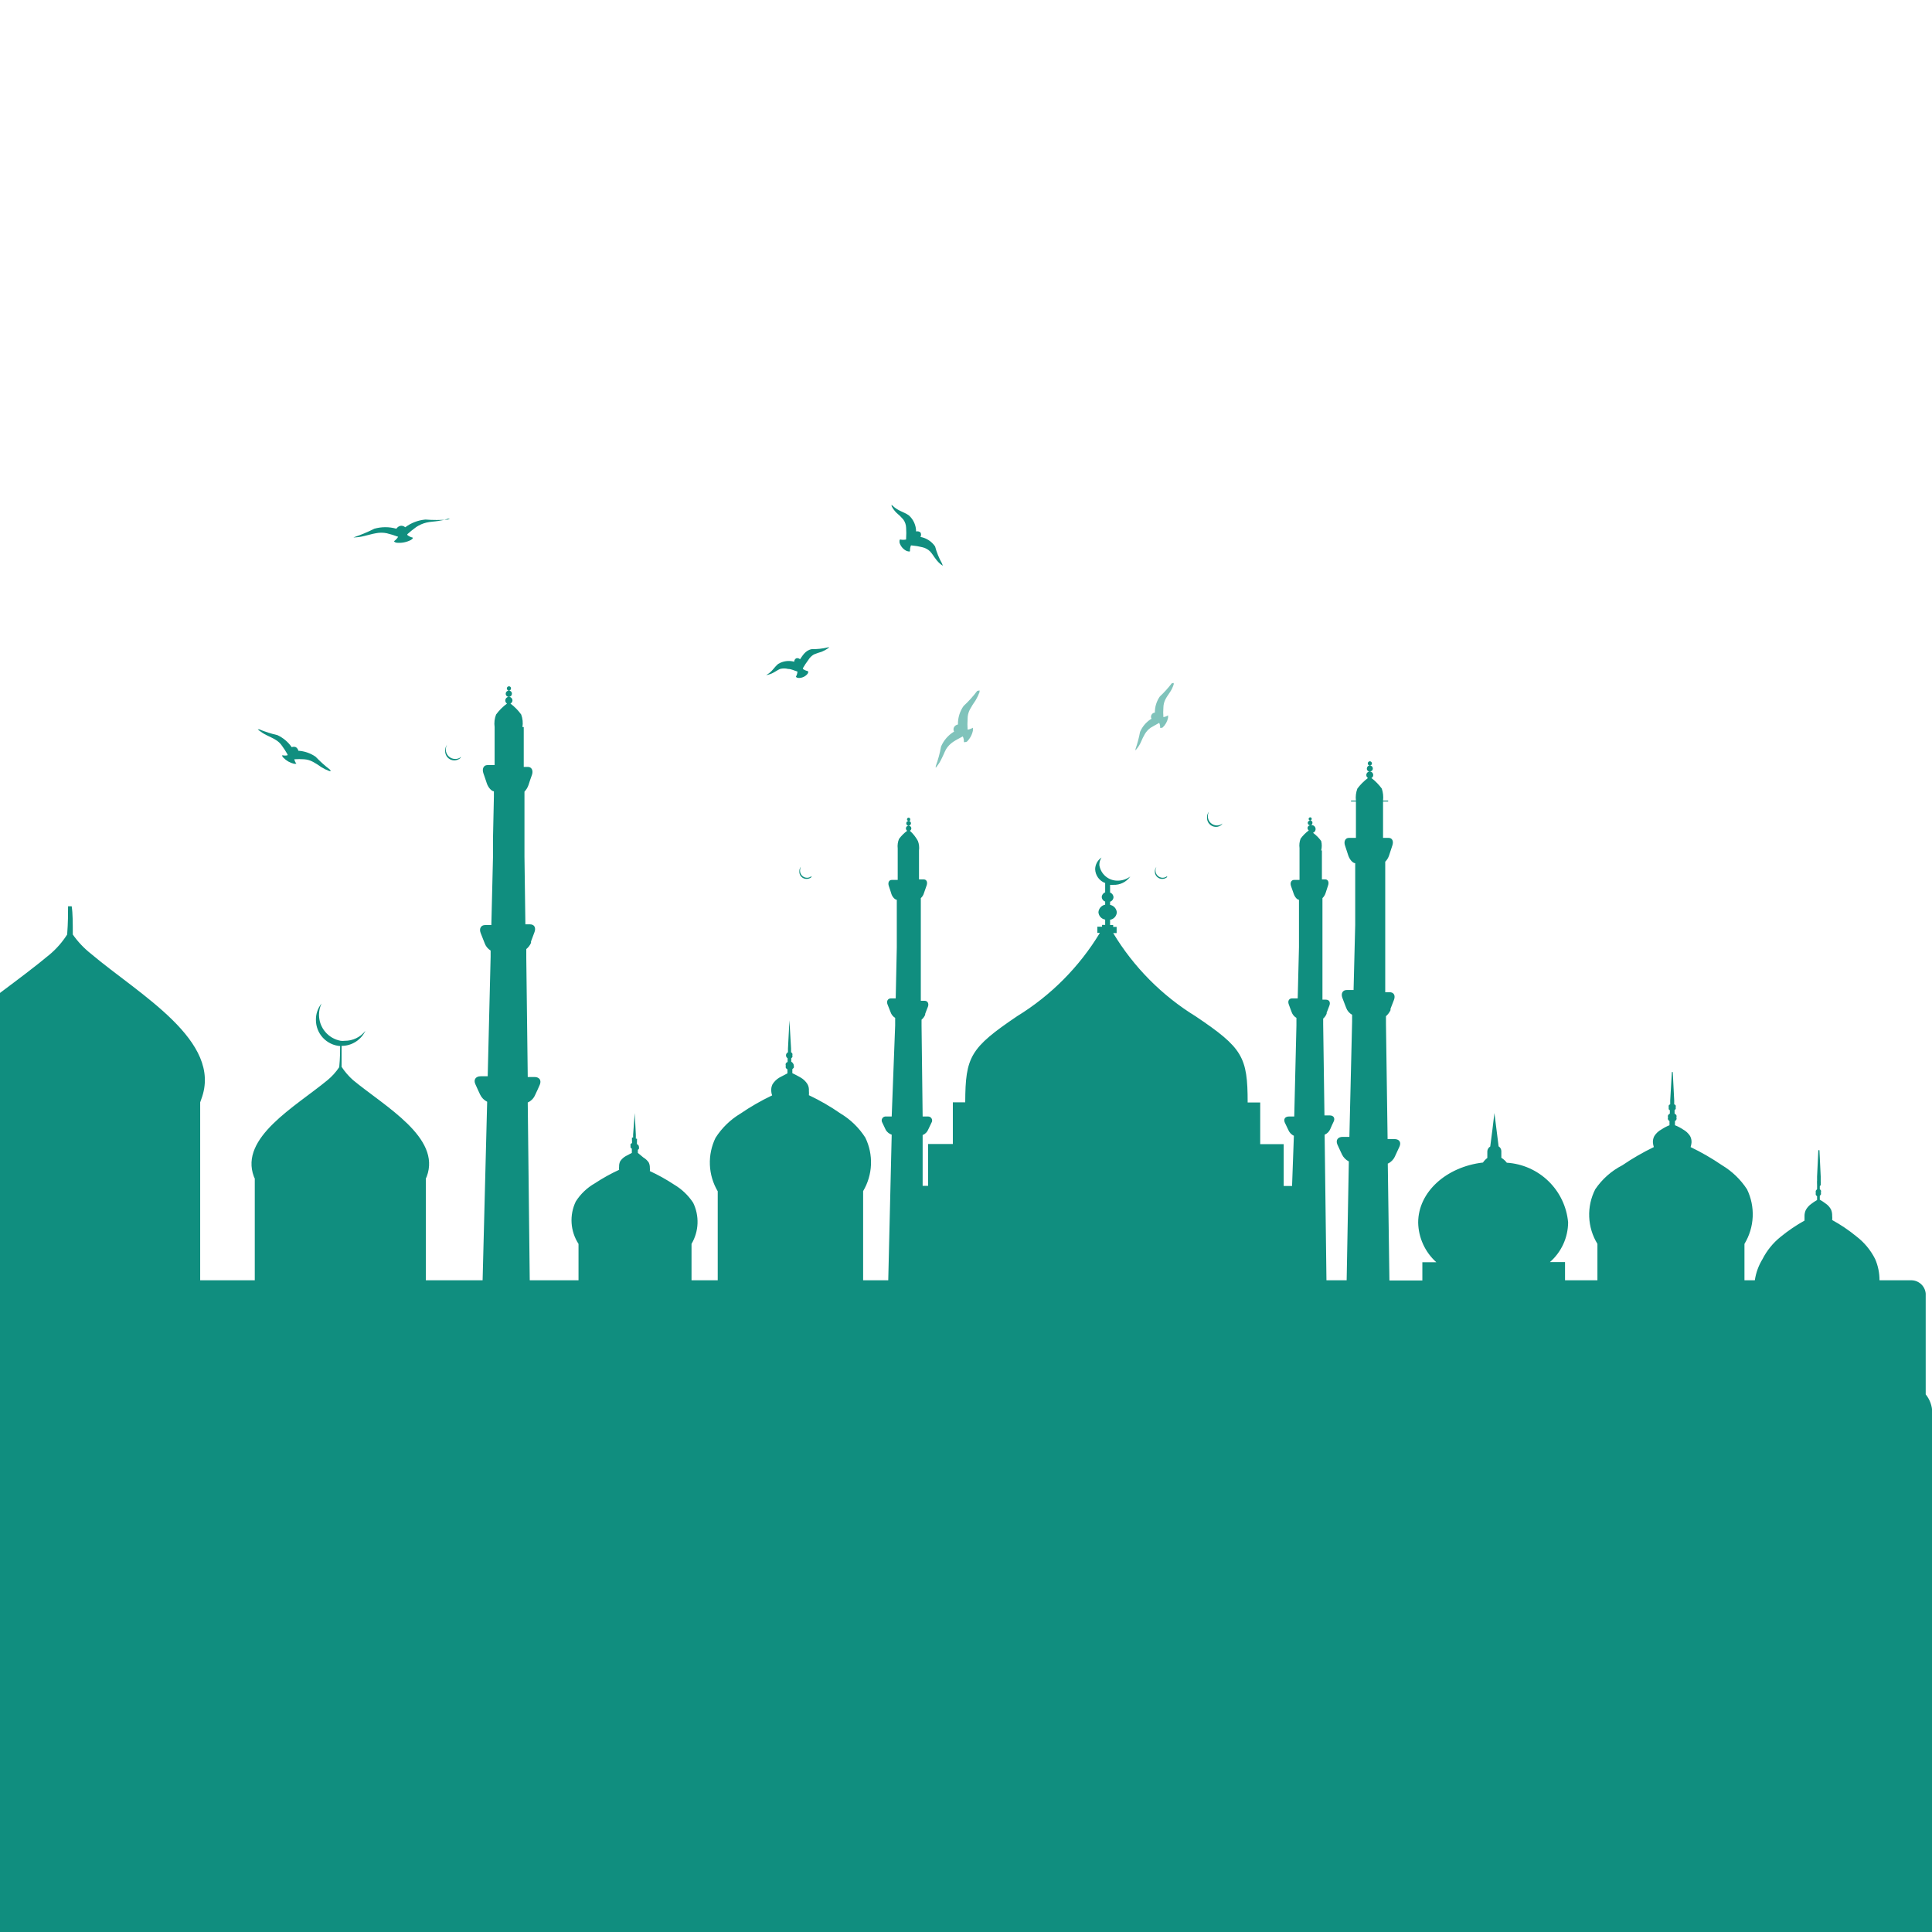 <svg width="1059" height="1059" viewBox="0 0 1059 1059" fill="none"
    xmlns="http://www.w3.org/2000/svg">
    <g clip-path="url(#clip0_27_99)">
        <path opacity="0.53" fill-rule="evenodd" clip-rule="evenodd"
            d="M535.679 378.681C533.427 381.661 530.917 384.437 528.177 386.976C526.088 389.941 525.005 393.499 525.089 397.125C524.654 397.191 524.239 397.351 523.872 397.595C523.506 397.839 523.199 398.161 522.971 398.537C522.754 398.913 522.64 399.339 522.64 399.773C522.64 400.206 522.754 400.632 522.971 401.008C519.783 402.922 517.281 405.795 515.822 409.215C515.169 412.882 514.194 416.485 512.91 419.982V420.864L513.528 420.07C514.582 418.741 515.471 417.289 516.175 415.746C517.058 414.069 517.676 412.304 518.646 410.539C519.629 408.996 520.922 407.674 522.441 406.656C524.294 405.421 525.971 404.626 527.736 403.656C528.176 404.561 528.388 405.561 528.354 406.568C528.354 407.186 529.589 406.568 529.942 406.568C531.674 404.907 532.846 402.748 533.296 400.39C533.296 399.949 533.296 398.802 533.296 398.89C532.406 399.435 531.416 399.795 530.384 399.949C530.248 398.01 530.248 396.064 530.384 394.125C530.351 392.313 530.776 390.522 531.619 388.918C532.545 387.208 533.576 385.557 534.708 383.976C535.585 382.519 536.324 380.982 536.914 379.387C536.932 379.063 536.932 378.739 536.914 378.416C536.52 378.571 536.102 378.661 535.679 378.681Z"
            fill="#108E7F" />
        <path opacity="0.53" fill-rule="evenodd" clip-rule="evenodd"
            d="M642.287 374.533C640.314 377.122 638.13 379.542 635.756 381.769C633.95 384.355 632.993 387.44 633.021 390.594C632.632 390.626 632.258 390.756 631.934 390.972C631.61 391.188 631.346 391.484 631.167 391.83C630.99 392.155 630.897 392.519 630.897 392.889C630.897 393.259 630.99 393.623 631.167 393.948C628.381 395.654 626.192 398.182 624.902 401.184C624.314 404.36 623.488 407.487 622.431 410.539V411.333L622.96 410.627C623.925 409.478 624.727 408.201 625.343 406.832C625.971 405.282 626.708 403.778 627.549 402.332C628.352 400.972 629.435 399.799 630.726 398.89C632.403 397.831 633.903 397.125 635.403 396.243C635.774 397.043 635.956 397.919 635.933 398.802C635.933 399.331 636.904 398.802 637.257 398.802C638.8 397.369 639.851 395.485 640.257 393.419C640.257 392.977 640.257 392.006 640.257 392.095C639.495 392.62 638.617 392.953 637.698 393.065C637.559 391.362 637.559 389.65 637.698 387.947C637.7 386.385 638.062 384.845 638.757 383.446C639.551 381.858 640.61 380.534 641.493 379.122C642.273 377.88 642.896 376.546 643.346 375.151V374.356L642.287 374.533Z"
            fill="#108E7F" />
        <path fill-rule="evenodd" clip-rule="evenodd"
            d="M180.827 421.835C178.036 419.681 175.411 417.321 172.973 414.775C170.181 412.847 166.916 411.718 163.53 411.51C163.451 411.114 163.294 410.738 163.066 410.404C162.839 410.07 162.546 409.786 162.206 409.568C161.844 409.413 161.453 409.333 161.059 409.333C160.665 409.333 160.274 409.413 159.912 409.568C157.929 406.703 155.218 404.418 152.058 402.95C148.649 402.177 145.312 401.115 142.085 399.773H141.291L141.997 400.39C143.256 401.384 144.617 402.242 146.057 402.95C147.645 403.744 149.322 404.45 150.91 405.421C152.398 406.263 153.667 407.441 154.617 408.862C155.71 410.36 156.712 411.922 157.617 413.54C157.583 413.685 157.583 413.836 157.617 413.981C156.72 414.209 155.779 414.209 154.882 413.981C154.352 413.981 154.882 414.952 155.323 415.305C156.908 416.95 158.928 418.113 161.147 418.658C161.147 418.658 162.559 418.658 162.471 418.658C161.912 417.928 161.52 417.085 161.324 416.187C163.116 416.059 164.915 416.059 166.707 416.187C168.408 416.302 170.064 416.784 171.561 417.599C173.154 418.466 174.687 419.439 176.15 420.511C177.518 421.358 178.966 422.067 180.474 422.629H181.357L180.827 421.835Z"
            fill="#108E7F" />
        <path fill-rule="evenodd" clip-rule="evenodd"
            d="M245.6 284.783C241.459 285.101 237.299 285.101 233.157 284.783C229.158 285.143 225.338 286.61 222.126 289.019C221.773 288.695 221.351 288.456 220.893 288.319C220.435 288.181 219.951 288.149 219.478 288.225C218.564 288.447 217.773 289.017 217.272 289.813C213.32 288.692 209.134 288.692 205.182 289.813C201.482 291.685 197.647 293.278 193.709 294.579H192.65H194.151C196.028 294.524 197.893 294.258 199.71 293.784C201.828 293.343 203.858 292.637 206.064 292.284C208.016 291.892 210.026 291.892 211.977 292.284C214.104 292.801 216.196 293.449 218.243 294.226C217.677 295.162 216.927 295.973 216.037 296.608C216.037 297.138 216.919 297.403 217.449 297.491C220.128 297.751 222.825 297.23 225.215 295.991C225.215 295.991 226.715 295.108 226.185 294.667C225.116 294.434 224.118 293.95 223.273 293.255C223.273 293.255 223.273 293.255 223.273 292.814C224.85 291.404 226.5 290.079 228.215 288.842C229.891 287.743 231.741 286.937 233.687 286.46C235.893 285.93 238.011 285.93 240.129 285.577C241.984 285.32 243.815 284.907 245.6 284.342H246.659L245.6 284.783Z"
            fill="#108E7F" />
        <path fill-rule="evenodd" clip-rule="evenodd"
            d="M516.355 308.875C514.693 305.933 513.418 302.789 512.56 299.521C511.635 298.162 510.448 297.002 509.069 296.108C507.69 295.214 506.147 294.604 504.529 294.314C504.746 293.938 504.86 293.512 504.86 293.078C504.86 292.645 504.746 292.218 504.529 291.843C504.204 291.57 503.817 291.379 503.402 291.287C502.988 291.195 502.557 291.204 502.146 291.313C502.139 289.646 501.781 288 501.097 286.479C500.413 284.959 499.418 283.6 498.175 282.488C495.263 280.459 492.439 280.194 489.35 277.282L488.732 276.664V277.458C489.424 278.793 490.317 280.013 491.38 281.076C492.722 282.168 493.963 283.379 495.086 284.695C496.077 286.024 496.632 287.627 496.675 289.284C496.807 291.252 496.807 293.228 496.675 295.196V295.726C495.627 295.947 494.545 295.947 493.498 295.726C492.88 295.726 493.057 296.961 493.057 297.403C493.356 298.429 493.874 299.378 494.575 300.185C495.275 300.993 496.142 301.639 497.116 302.08C497.557 302.08 498.616 302.609 498.793 302.08C498.745 301.024 498.925 299.97 499.322 298.991H499.852C501.787 299.156 503.706 299.481 505.588 299.962C507.186 300.319 508.652 301.113 509.824 302.256C511.06 303.58 511.854 305.08 512.913 306.404C513.782 307.608 514.822 308.679 516.002 309.581L516.796 310.111L516.355 308.875Z"
            fill="#108E7F" />
        <path fill-rule="evenodd" clip-rule="evenodd"
            d="M453.784 354.853C450.895 355.547 447.93 355.873 444.959 355.824C441.429 356.442 439.841 359.53 438.517 361.384C438.251 361.103 437.91 360.904 437.535 360.81C437.16 360.716 436.766 360.732 436.399 360.854C436.074 361.042 435.805 361.312 435.619 361.638C435.433 361.963 435.336 362.332 435.34 362.707C433.863 362.299 432.317 362.198 430.799 362.41C429.281 362.623 427.823 363.145 426.515 363.943C424.132 365.973 423.25 368.267 419.984 370.032H419.278H420.073C421.302 369.837 422.493 369.449 423.603 368.885C425.015 368.179 426.162 367.296 427.574 366.679C429.021 366.305 430.539 366.305 431.986 366.679C433.84 366.679 435.428 367.649 437.105 368.091C437.071 369.054 436.798 369.994 436.311 370.826C436.311 371.444 437.281 371.532 437.634 371.621C438.593 371.655 439.547 371.466 440.42 371.068C441.294 370.669 442.062 370.073 442.665 369.326C442.665 369.326 443.459 368.179 442.665 367.826C441.74 367.628 440.868 367.237 440.105 366.679C440.147 366.535 440.147 366.382 440.105 366.237C440.984 364.708 441.957 363.235 443.018 361.825C443.772 360.553 444.834 359.491 446.106 358.736C447.519 358.158 448.963 357.657 450.431 357.236C451.68 356.73 452.864 356.078 453.961 355.294L454.578 354.765L453.784 354.853Z"
            fill="#108E7F" />
        <path
            d="M1194.31 865.159C1190.14 865.335 1185.98 864.586 1182.14 862.964C1178.27 861.426 1174.13 860.68 1169.97 860.77C1165.65 860.637 1161.35 860.17 1157.1 859.373C1152.89 858.95 1148.89 857.284 1145.63 854.585C1137.85 853.293 1129.97 852.659 1122.09 852.69C1115.6 852.69 1104.83 844.012 1096.25 843.712C1091.46 843.712 1075.11 839.822 1059.15 836.53V774.286C1059.11 770.651 1057.85 767.134 1055.55 764.311V709.05C1055.38 707.022 1054.43 705.138 1052.91 703.784C1051.39 702.431 1049.41 701.709 1047.38 701.768H1030.22C1030.24 697.753 1029.43 693.777 1027.82 690.097C1025.36 685.208 1021.81 680.944 1017.45 677.628C1013.35 674.264 1008.94 671.292 1004.28 668.751C1004.36 667.988 1004.36 667.219 1004.28 666.456C1004.32 665.297 1004.12 664.142 1003.68 663.065C1003.01 661.743 1002.02 660.611 1000.79 659.773C999.742 658.973 998.643 658.24 997.5 657.579V655.484L998.099 654.786C998.188 654.425 998.188 654.049 998.099 653.688C998.244 653.303 998.244 652.877 998.099 652.491C997.95 652.247 997.745 652.042 997.5 651.893V650.097C997.713 649.985 997.887 649.811 997.999 649.599C998.046 649.301 998.046 648.998 997.999 648.701C998.099 648.376 998.099 648.028 997.999 647.703V647.105V644.91L997.301 630.447H996.702L996.004 644.91V646.806V647.404C995.904 647.729 995.904 648.077 996.004 648.402C995.957 648.699 995.957 649.002 996.004 649.299C995.969 649.464 995.969 649.634 996.004 649.798V651.893C995.721 652.11 995.483 652.381 995.306 652.691C995.205 653.084 995.205 653.495 995.306 653.888C995.213 654.248 995.213 654.625 995.306 654.985C995.485 655.266 995.723 655.504 996.004 655.683V657.778C994.862 658.439 993.762 659.172 992.712 659.973C991.516 660.842 990.528 661.966 989.82 663.264C989.313 664.356 989.074 665.553 989.121 666.756C989.121 667.653 989.121 668.451 989.121 669.05C984.513 671.619 980.141 674.59 976.054 677.928C971.891 681.258 968.489 685.441 966.079 690.197C963.912 693.729 962.486 697.667 961.89 701.768H956.204V681.818C958.918 677.344 960.468 672.261 960.712 667.033C960.956 661.806 959.886 656.601 957.6 651.893C954.101 646.525 949.428 642.023 943.935 638.726C938.438 634.977 932.67 631.642 926.678 628.751C926.932 627.974 927.099 627.171 927.177 626.357C927.277 625.075 926.999 623.792 926.379 622.666C925.407 621.159 924.069 619.923 922.488 619.075C921.111 618.157 919.64 617.388 918.099 616.781V614.487C918.454 614.327 918.737 614.043 918.897 613.689C919.053 613.305 919.053 612.876 918.897 612.492C919.043 612.106 919.043 611.68 918.897 611.295C918.643 610.919 918.3 610.611 917.9 610.397V608.502C917.9 608.502 917.9 608.502 918.498 607.903C918.584 607.61 918.584 607.299 918.498 607.005C918.601 606.647 918.601 606.267 918.498 605.908C918.303 605.629 918.023 605.419 917.7 605.31V603.215L916.902 587.654C916.827 587.61 916.741 587.587 916.653 587.587C916.565 587.587 916.479 587.61 916.404 587.654L915.506 603.215V605.31C915.183 605.419 914.903 605.629 914.708 605.908C914.605 606.267 914.605 606.647 914.708 607.005C914.622 607.299 914.622 607.61 914.708 607.903C914.708 607.903 914.708 608.402 915.306 608.502V610.397C914.906 610.611 914.564 610.919 914.309 611.295C914.163 611.68 914.163 612.106 914.309 612.492C914.154 612.876 914.154 613.305 914.309 613.689C914.493 614.026 914.77 614.303 915.107 614.487V616.781C913.567 617.388 912.095 618.157 910.718 619.075C909.138 619.923 907.799 621.159 906.828 622.666C906.207 623.792 905.93 625.075 906.03 626.357C906.107 627.171 906.274 627.974 906.528 628.751C900.536 631.642 894.768 634.977 889.272 638.726C883.287 641.792 878.174 646.322 874.409 651.893C872.03 656.566 870.89 661.772 871.1 667.012C871.309 672.252 872.861 677.35 875.606 681.818V701.768H857.85V691.793H849.571C852.674 689.077 855.166 685.735 856.886 681.988C858.605 678.24 859.511 674.171 859.546 670.047C858.776 661.477 854.963 653.466 848.797 647.464C842.63 641.462 834.518 637.867 825.93 637.329C825.115 636.248 824.099 635.334 822.938 634.636V630.945C822.928 630.422 822.786 629.909 822.525 629.456C822.263 629.002 821.89 628.622 821.442 628.352L819.147 610.098C819.147 609.499 819.147 609.399 819.147 610.098C818.449 616.282 817.651 622.367 816.853 628.452C816.392 628.717 816.005 629.093 815.726 629.546C815.447 629.999 815.286 630.514 815.257 631.045V634.736C814.32 635.422 813.51 636.265 812.863 637.23C792.913 639.524 777.352 653.289 777.352 670.147C777.43 674.263 778.356 678.319 780.072 682.06C781.788 685.802 784.258 689.149 787.327 691.893H779.646V701.868H761.592L760.694 637.828C762.421 637.048 763.804 635.665 764.584 633.938L767.078 628.551C768.175 626.157 767.078 624.362 764.285 624.362H760.594L759.696 561.12V558.926V557.031C760.736 556.108 761.583 554.989 762.19 553.739V552.941L764.085 548.053C764.983 545.759 764.085 543.864 761.691 543.864H759.297V508.153V506.956V499.275V476.931V476.333V472.343C760.252 471.393 760.97 470.231 761.392 468.951L763.188 463.465C763.986 461.171 763.188 459.276 761.193 459.276H758.1V439.326H760.893V438.827H758.1C758.359 436.608 758.12 434.359 757.402 432.243C755.794 430.052 753.879 428.104 751.716 426.458C752.014 426.31 752.265 426.083 752.441 425.801C752.617 425.519 752.712 425.194 752.714 424.862C752.716 424.366 752.534 423.886 752.202 423.517C751.87 423.148 751.412 422.916 750.918 422.867C751.342 422.867 751.748 422.699 752.047 422.399C752.346 422.1 752.514 421.694 752.514 421.271C752.515 420.838 752.35 420.421 752.053 420.106C751.757 419.79 751.351 419.601 750.918 419.575C751.209 419.575 751.488 419.459 751.694 419.254C751.9 419.048 752.016 418.769 752.016 418.478C752.017 418.177 751.904 417.887 751.701 417.665C751.498 417.443 751.218 417.306 750.918 417.281C750.601 417.281 750.296 417.407 750.072 417.631C749.847 417.856 749.721 418.16 749.721 418.478C749.721 418.769 749.837 419.048 750.043 419.254C750.248 419.459 750.528 419.575 750.819 419.575C750.386 419.601 749.98 419.79 749.683 420.106C749.387 420.421 749.222 420.838 749.223 421.271C749.208 421.484 749.239 421.698 749.314 421.899C749.389 422.099 749.506 422.281 749.657 422.432C749.809 422.583 749.99 422.701 750.191 422.776C750.391 422.85 750.605 422.882 750.819 422.867C750.307 422.892 749.825 423.114 749.472 423.485C749.119 423.857 748.923 424.35 748.923 424.862C748.926 425.182 749.01 425.496 749.167 425.775C749.324 426.055 749.549 426.289 749.821 426.458C747.628 428.103 745.68 430.05 744.036 432.243C743.237 434.34 742.963 436.6 743.238 438.827H740.544V439.326H743.238V459.276H739.347C737.452 459.276 736.455 461.171 737.253 463.465L739.048 468.951C739.846 471.246 741.542 473.141 742.839 473.141V475.435V476.034V498.378V499.674V506.956L741.941 542.667H738.15C735.956 542.667 734.958 544.562 735.756 546.856L737.851 552.342C738.436 553.998 739.607 555.382 741.143 556.233V557.729V559.923L739.647 623.165H735.956C733.263 623.165 732.066 624.96 733.063 627.354L735.557 632.741C736.36 634.418 737.691 635.785 739.347 636.631L738.15 701.768H727.078L726.081 621.968C727.476 621.381 728.586 620.271 729.173 618.876C729.871 617.18 730.27 616.382 731.068 614.686C731.866 612.99 731.068 611.394 728.874 611.394H725.981L725.283 561.519V559.824V558.327C726.123 557.596 726.773 556.672 727.178 555.634V555.135L728.674 551.245C729.372 549.45 728.674 547.953 726.779 547.953H724.884V519.924V518.926V513.141V495.684V492.293C725.661 491.547 726.243 490.623 726.579 489.6C727.178 487.904 727.377 487.006 727.976 485.31C728.574 483.615 727.976 482.019 726.38 482.019H724.584V466.158H726.779H724.185C724.62 464.457 724.62 462.673 724.185 460.971C722.922 459.259 721.409 457.746 719.697 456.483C719.965 456.384 720.212 456.234 720.422 456.041C720.633 455.847 720.803 455.614 720.923 455.355C721.044 455.095 721.112 454.815 721.124 454.529C721.136 454.243 721.092 453.958 720.993 453.69C720.895 453.421 720.745 453.175 720.551 452.964C720.358 452.754 720.125 452.583 719.865 452.463C719.606 452.342 719.325 452.274 719.04 452.262C718.754 452.25 718.469 452.295 718.2 452.393C718.527 452.368 718.831 452.22 719.053 451.98C719.275 451.739 719.398 451.423 719.397 451.096C719.43 450.928 719.422 450.754 719.375 450.589C719.327 450.424 719.242 450.272 719.126 450.146C719.009 450.02 718.865 449.923 718.704 449.863C718.544 449.802 718.371 449.781 718.2 449.799C718.413 449.757 718.606 449.646 718.75 449.484C718.894 449.322 718.981 449.118 718.998 448.902C719.013 448.789 719.002 448.674 718.969 448.566C718.935 448.457 718.879 448.357 718.803 448.272C718.727 448.187 718.635 448.119 718.531 448.073C718.427 448.026 718.314 448.003 718.2 448.004C717.962 448.004 717.734 448.098 717.566 448.267C717.397 448.435 717.303 448.664 717.303 448.902C717.32 449.118 717.407 449.322 717.551 449.484C717.695 449.646 717.888 449.757 718.101 449.799C717.93 449.799 717.762 449.833 717.604 449.898C717.447 449.963 717.304 450.059 717.184 450.179C717.063 450.3 716.968 450.443 716.903 450.6C716.837 450.757 716.804 450.926 716.804 451.096C716.829 451.449 716.987 451.779 717.247 452.02C717.506 452.26 717.847 452.394 718.2 452.393C717.803 452.393 717.423 452.551 717.142 452.831C716.862 453.112 716.704 453.492 716.704 453.889C716.715 454.144 716.784 454.393 716.905 454.617C717.026 454.842 717.196 455.036 717.402 455.186C715.69 456.449 714.177 457.962 712.914 459.675C712.284 461.326 712.078 463.11 712.315 464.862V482.318H709.323C707.826 482.318 707.028 483.814 707.627 485.61L709.123 489.899C709.722 491.694 711.018 493.191 712.016 493.191V494.986V512.442V513.54V519.225L711.318 547.255H708.225C706.53 547.255 705.732 548.751 706.43 550.547C707.128 552.342 707.328 553.14 708.026 554.836C708.491 556.145 709.412 557.242 710.619 557.928V559.125V562.118L709.422 611.993H706.53C704.435 611.993 703.437 613.389 704.235 615.285L706.23 619.474C706.818 620.835 707.882 621.935 709.223 622.566L708.225 650.097H703.637V627.155H690.769V604.312H683.886C683.886 579.275 681.093 574.387 655.458 557.13C636.922 545.747 621.392 530.079 610.171 511.445H612.066V508.053H610.171V507.056H608.475V504.163C609.465 504.005 610.371 503.513 611.042 502.769C611.714 502.025 612.11 501.074 612.166 500.073C612.076 499.084 611.668 498.15 611.003 497.413C610.337 496.676 609.45 496.174 608.475 495.984V494.288C609.004 494.109 609.468 493.776 609.805 493.332C610.143 492.887 610.34 492.352 610.37 491.794C610.334 491.226 610.136 490.681 609.8 490.222C609.465 489.762 609.005 489.408 608.475 489.201V485.011H610.271C612.078 485.087 613.875 484.706 615.496 483.904C617.117 483.102 618.511 481.905 619.548 480.423C617.535 481.933 615.081 482.739 612.565 482.717C610.145 482.741 607.798 481.884 605.963 480.305C604.127 478.727 602.929 476.535 602.59 474.138C602.572 472.686 602.989 471.262 603.787 470.049C602.735 470.754 601.868 471.702 601.26 472.814C600.653 473.925 600.322 475.166 600.296 476.433C600.352 478.099 600.905 479.71 601.882 481.06C602.859 482.411 604.217 483.439 605.782 484.014V489.101C605.252 489.308 604.793 489.662 604.457 490.122C604.121 490.581 603.923 491.127 603.887 491.694C603.917 492.252 604.114 492.787 604.452 493.232C604.79 493.676 605.253 494.01 605.782 494.188V495.884C604.807 496.074 603.92 496.576 603.255 497.313C602.589 498.051 602.181 498.984 602.091 499.974C602.147 500.974 602.544 501.926 603.215 502.67C603.887 503.414 604.792 503.906 605.782 504.063V506.956H604.086V507.954H601.493V511.345H602.889C591.622 529.976 576.06 545.641 557.503 557.031C531.867 574.387 529.174 579.175 529.074 604.212H522.291V627.055H508.725V649.998H505.733V622.167C506.433 621.892 507.068 621.475 507.6 620.943C508.132 620.411 508.549 619.775 508.825 619.075L510.82 614.886C510.931 614.555 510.962 614.202 510.909 613.856C510.856 613.511 510.722 613.183 510.517 612.9C510.312 612.617 510.043 612.387 509.731 612.23C509.419 612.072 509.075 611.991 508.725 611.993H505.733L505.134 562.118V560.422V558.926C506.005 558.201 506.689 557.277 507.129 556.233V555.734C507.628 554.238 508.027 553.44 508.625 551.844C509.224 550.248 508.625 548.552 506.73 548.552H504.735V520.522V519.525V513.739V496.283V492.293C505.545 491.575 506.134 490.641 506.431 489.6L507.927 485.31C508.526 483.515 507.927 482.019 506.231 482.019H503.738V466.158C503.975 464.407 503.769 462.623 503.139 460.971C502.008 458.871 500.523 456.981 498.75 455.385C498.975 455.246 499.164 455.057 499.303 454.832C499.442 454.606 499.526 454.352 499.548 454.089C499.548 453.692 499.391 453.311 499.11 453.031C498.829 452.75 498.449 452.592 498.052 452.592C498.388 452.569 498.705 452.425 498.943 452.187C499.181 451.948 499.325 451.632 499.349 451.296C499.349 450.952 499.212 450.622 498.969 450.379C498.726 450.135 498.396 449.999 498.052 449.999C498.551 449.999 498.95 449.999 498.95 449.101C498.95 448.863 498.855 448.635 498.687 448.466C498.518 448.298 498.29 448.203 498.052 448.203C497.814 448.203 497.586 448.298 497.417 448.466C497.249 448.635 497.154 448.863 497.154 449.101C497.154 449.101 497.154 449.899 498.052 449.999C497.708 449.999 497.378 450.135 497.135 450.379C496.892 450.622 496.755 450.952 496.755 451.296C496.754 451.623 496.877 451.939 497.099 452.179C497.321 452.42 497.626 452.567 497.952 452.592C497.573 452.618 497.218 452.786 496.958 453.064C496.699 453.342 496.555 453.708 496.556 454.089C496.567 454.343 496.636 454.592 496.757 454.817C496.878 455.041 497.048 455.236 497.254 455.385C495.541 456.648 494.028 458.162 492.765 459.874C492.106 461.518 491.866 463.301 492.067 465.061V482.318H488.775C487.279 482.318 486.581 483.814 487.179 485.61C487.778 487.405 488.077 488.203 488.576 489.899C489.074 491.595 490.571 493.191 491.568 493.191V494.986V512.442V513.54V519.225L490.97 547.255H488.376C486.68 547.255 485.783 548.751 486.481 550.547L488.177 554.836C488.609 556.133 489.494 557.231 490.67 557.928V559.125V562.118L488.775 611.993H485.783C485.373 611.935 484.956 611.994 484.579 612.163C484.201 612.332 483.88 612.605 483.65 612.949C483.421 613.293 483.293 613.694 483.282 614.108C483.271 614.521 483.377 614.929 483.588 615.285L485.583 619.474C486.343 620.635 487.465 621.512 488.775 621.968L486.88 701.768H473.114V652.89C475.728 648.484 477.205 643.497 477.414 638.378C477.623 633.259 476.557 628.169 474.311 623.564C470.846 618.142 466.168 613.6 460.646 610.297C455.176 606.506 449.404 603.17 443.389 600.322C443.466 599.526 443.466 598.724 443.389 597.928C443.501 596.646 443.223 595.359 442.591 594.237C441.629 592.696 440.29 591.426 438.701 590.547C437.204 589.649 435.509 588.851 434.312 588.252V586.058L435.11 585.26C435.196 584.866 435.196 584.457 435.11 584.063C435.096 583.586 434.92 583.129 434.611 582.766C434.384 582.428 434.075 582.154 433.713 581.968V580.073L434.312 579.474C434.412 579.149 434.412 578.802 434.312 578.477C434.406 578.151 434.406 577.805 434.312 577.479C434.132 577.199 433.894 576.96 433.613 576.781V574.786L432.716 559.225L431.918 574.786V576.781C431.608 576.959 431.337 577.196 431.12 577.479C430.859 577.904 430.775 578.414 430.887 578.899C430.999 579.384 431.298 579.806 431.718 580.073V582.068C431.326 582.25 430.984 582.524 430.721 582.866C430.576 583.286 430.576 583.742 430.721 584.163C430.631 584.557 430.631 584.966 430.721 585.36C430.97 585.677 431.274 585.947 431.618 586.158V588.352L427.229 590.646C425.689 591.555 424.389 592.821 423.439 594.337C422.883 595.484 422.642 596.758 422.741 598.028C422.78 598.847 422.948 599.655 423.239 600.422C417.203 603.289 411.4 606.625 405.883 610.397C400.361 613.7 395.682 618.242 392.217 623.664C389.972 628.269 388.906 633.359 389.114 638.478C389.323 643.597 390.801 648.584 393.414 652.99V701.768H379.05V681.818C381.05 678.427 382.178 674.593 382.335 670.659C382.491 666.725 381.671 662.814 379.948 659.274C377.263 655.194 373.681 651.782 369.474 649.299C365.244 646.508 360.81 644.04 356.207 641.918C356.275 641.321 356.275 640.719 356.207 640.122C356.241 639.124 356.035 638.133 355.609 637.23C354.837 636.083 353.814 635.128 352.616 634.437L349.624 631.943V630.247C349.89 630.127 350.102 629.914 350.222 629.649C350.308 629.356 350.308 629.044 350.222 628.751C350.24 628.401 350.142 628.056 349.944 627.767C349.745 627.479 349.458 627.264 349.125 627.155V625.659C349.172 625.548 349.196 625.429 349.196 625.31C349.196 625.19 349.172 625.071 349.125 624.96C349.225 624.704 349.225 624.419 349.125 624.162H348.527V621.968L347.928 610.098L347.03 621.968V623.564C346.836 623.503 346.627 623.503 346.432 623.564C346.332 623.821 346.332 624.105 346.432 624.362C346.385 624.472 346.361 624.591 346.361 624.711C346.361 624.831 346.385 624.95 346.432 625.06V626.556C346.112 626.671 345.834 626.88 345.634 627.155C345.54 627.481 345.54 627.827 345.634 628.152C345.592 628.45 345.592 628.752 345.634 629.05C345.634 629.05 345.634 629.05 346.332 629.649V631.943L342.941 633.738C341.744 634.429 340.72 635.385 339.948 636.531C339.522 637.434 339.316 638.426 339.35 639.424C339.282 640.021 339.282 640.623 339.35 641.22C334.748 643.342 330.313 645.81 326.083 648.601C321.829 651.02 318.232 654.445 315.609 658.576C313.841 662.252 313.049 666.322 313.311 670.393C313.573 674.464 314.88 678.399 317.105 681.818V701.768H290.372L289.275 604.312C291.058 603.528 292.481 602.105 293.265 600.322C294.362 598.028 294.861 596.931 295.859 594.636C296.856 592.342 295.859 590.347 292.966 590.347H289.275L288.477 524.911V522.218V520.223C289.599 519.315 290.488 518.152 291.071 516.831V516.033L292.966 510.946C293.864 508.552 292.966 506.657 290.472 506.657H287.978L287.48 469.65V468.353V460.772V437.63V437.031V433.939C288.458 432.912 289.206 431.688 289.674 430.348C290.372 428.154 290.771 426.957 291.569 424.762C292.367 422.568 291.569 420.373 289.375 420.373H287.081V398.528H289.275H286.382C286.739 396.212 286.499 393.843 285.684 391.645C284.036 389.364 282.052 387.346 279.799 385.66C280.116 385.501 280.385 385.259 280.578 384.961C280.771 384.663 280.881 384.319 280.896 383.964C280.897 383.452 280.7 382.959 280.347 382.588C279.995 382.216 279.512 381.995 279.001 381.969C279.433 381.944 279.839 381.754 280.136 381.439C280.433 381.123 280.598 380.707 280.597 380.274C280.611 380.056 280.579 379.837 280.505 379.632C280.431 379.427 280.316 379.239 280.166 379.08C280.017 378.921 279.836 378.794 279.636 378.708C279.435 378.622 279.219 378.577 279.001 378.578C279.293 378.533 279.561 378.39 279.76 378.172C279.96 377.955 280.079 377.675 280.098 377.381C280.112 377.229 280.094 377.075 280.045 376.93C279.996 376.785 279.918 376.652 279.814 376.54C279.711 376.427 279.585 376.337 279.445 376.276C279.305 376.215 279.154 376.183 279.001 376.184C278.683 376.184 278.379 376.31 278.154 376.534C277.93 376.759 277.804 377.063 277.804 377.381C277.823 377.675 277.942 377.955 278.142 378.172C278.341 378.39 278.609 378.533 278.901 378.578C278.451 378.578 278.02 378.756 277.702 379.075C277.384 379.393 277.205 379.824 277.205 380.274C277.205 380.723 277.384 381.155 277.702 381.473C278.02 381.791 278.451 381.969 278.901 381.969C278.472 381.981 278.058 382.13 277.72 382.396C277.382 382.661 277.14 383.029 277.028 383.443C276.915 383.858 276.94 384.297 277.098 384.697C277.256 385.096 277.538 385.434 277.904 385.66C275.62 387.344 273.603 389.362 271.919 391.645C271.07 393.834 270.795 396.203 271.121 398.528V419.376H267.131C265.136 419.376 264.138 421.371 264.936 423.765C265.734 426.159 266.133 427.156 266.831 429.351C267.53 431.545 269.425 433.74 270.722 433.74V436.034V436.632L270.223 459.774V462.368V469.949L269.325 507.056H265.934C263.639 507.056 262.542 508.951 263.44 511.345L265.634 516.931C266.225 518.635 267.388 520.08 268.926 521.021V522.218V524.512L267.33 589.948H263.44C260.747 589.948 259.45 591.843 260.547 594.237C261.644 596.631 262.043 597.629 263.141 599.923C263.944 601.658 265.317 603.066 267.031 603.913L264.537 701.768H233.415V646.008C233.6 645.651 233.767 645.285 233.914 644.91C241.894 623.564 211.171 606.606 193.515 592.043C191.111 589.901 188.998 587.453 187.231 584.761C187.231 579.774 187.231 575.883 187.231 573.29C189.969 573.289 192.651 572.51 194.964 571.044C197.278 569.578 199.127 567.486 200.298 565.011C198.956 566.742 197.231 568.139 195.257 569.091C193.284 570.043 191.117 570.524 188.927 570.497C188.198 570.595 187.46 570.595 186.732 570.497C183.395 569.889 180.378 568.127 178.208 565.519C176.038 562.912 174.854 559.625 174.862 556.233C174.851 554.092 175.328 551.977 176.258 550.048C174.211 552.588 173.117 555.764 173.166 559.026C173.155 562.653 174.517 566.149 176.978 568.813C179.439 571.478 182.817 573.113 186.433 573.39C186.433 575.983 186.433 579.973 185.934 584.961C184.162 587.62 182.012 590.006 179.55 592.043C161.894 606.606 131.171 623.564 139.151 644.91C139.299 645.285 139.465 645.651 139.65 646.008V701.768H109.725V604.212L110.324 602.517C122.393 570.597 76.309 545.16 49.775 522.717C45.994 519.721 42.668 516.193 39.9 512.243C39.9 505.859 39.9 500.672 39.301 496.782H37.306C37.306 500.672 37.306 505.859 36.808 512.243C34.219 516.327 31.023 519.993 27.331 523.116C19.352 529.799 9.975 536.781 0 544.263V1100.77H1197V864.959C1196.1 864.918 1195.19 864.985 1194.31 865.159Z"
            fill="#108E7F" />
        <path
            d="M666.466 453.252C667.646 453.273 668.787 452.829 669.643 452.017L670.084 451.399C669.215 452.111 668.119 452.487 666.996 452.458C666.335 452.446 665.683 452.305 665.077 452.041C664.471 451.778 663.923 451.398 663.464 450.922C663.005 450.447 662.645 449.886 662.402 449.271C662.16 448.656 662.042 448 662.053 447.339C662.08 446.481 662.291 445.638 662.671 444.868C661.972 445.745 661.598 446.836 661.612 447.957C661.564 448.628 661.653 449.301 661.875 449.936C662.096 450.571 662.444 451.154 662.899 451.65C663.353 452.146 663.904 452.543 664.517 452.819C665.131 453.094 665.794 453.242 666.466 453.252Z"
            fill="#108E7F" />
        <path
            d="M248.956 416.805C250.185 416.801 251.373 416.364 252.31 415.569L252.751 414.863C251.845 415.641 250.68 416.051 249.486 416.01C248.806 416.011 248.133 415.875 247.507 415.613C246.88 415.35 246.311 414.965 245.835 414.48C245.359 413.996 244.983 413.421 244.731 412.79C244.479 412.158 244.356 411.483 244.367 410.804C244.37 409.875 244.614 408.963 245.073 408.156C244.361 409.094 243.988 410.245 244.014 411.421C243.966 412.104 244.058 412.789 244.284 413.434C244.509 414.08 244.864 414.673 245.327 415.177C245.789 415.681 246.35 416.085 246.974 416.365C247.598 416.645 248.272 416.794 248.956 416.805Z"
            fill="#108E7F" />
        <path
            d="M442.223 481.757C443.166 481.755 444.076 481.409 444.783 480.786V480.256C444.113 480.816 443.272 481.127 442.4 481.139C441.883 481.139 441.37 481.036 440.893 480.835C440.416 480.635 439.984 480.341 439.623 479.971C439.261 479.601 438.977 479.162 438.787 478.681C438.597 478.199 438.505 477.685 438.517 477.168C438.526 476.468 438.676 475.778 438.958 475.138C438.424 475.816 438.143 476.658 438.164 477.521C438.113 478.075 438.181 478.633 438.364 479.159C438.548 479.684 438.842 480.164 439.227 480.565C439.612 480.967 440.079 481.281 440.596 481.487C441.113 481.692 441.668 481.784 442.223 481.757Z"
            fill="#108E7F" />
        <path
            d="M637.166 481.757C638.108 481.755 639.018 481.409 639.725 480.786V480.256C639.025 480.822 638.154 481.133 637.254 481.139C636.216 481.116 635.228 480.687 634.503 479.945C633.777 479.203 633.371 478.206 633.371 477.168C633.366 476.456 633.549 475.756 633.9 475.138C633.341 475.807 633.03 476.649 633.018 477.521C632.98 478.079 633.061 478.64 633.254 479.165C633.448 479.69 633.751 480.168 634.143 480.568C634.534 480.968 635.006 481.281 635.527 481.486C636.048 481.691 636.606 481.783 637.166 481.757Z"
            fill="#108E7F" />
    </g>
    <defs>
        <clipPath id="clip0_27_99">
            <rect width="1059" height="1059" fill="white" />
        </clipPath>
    </defs>
</svg>
    